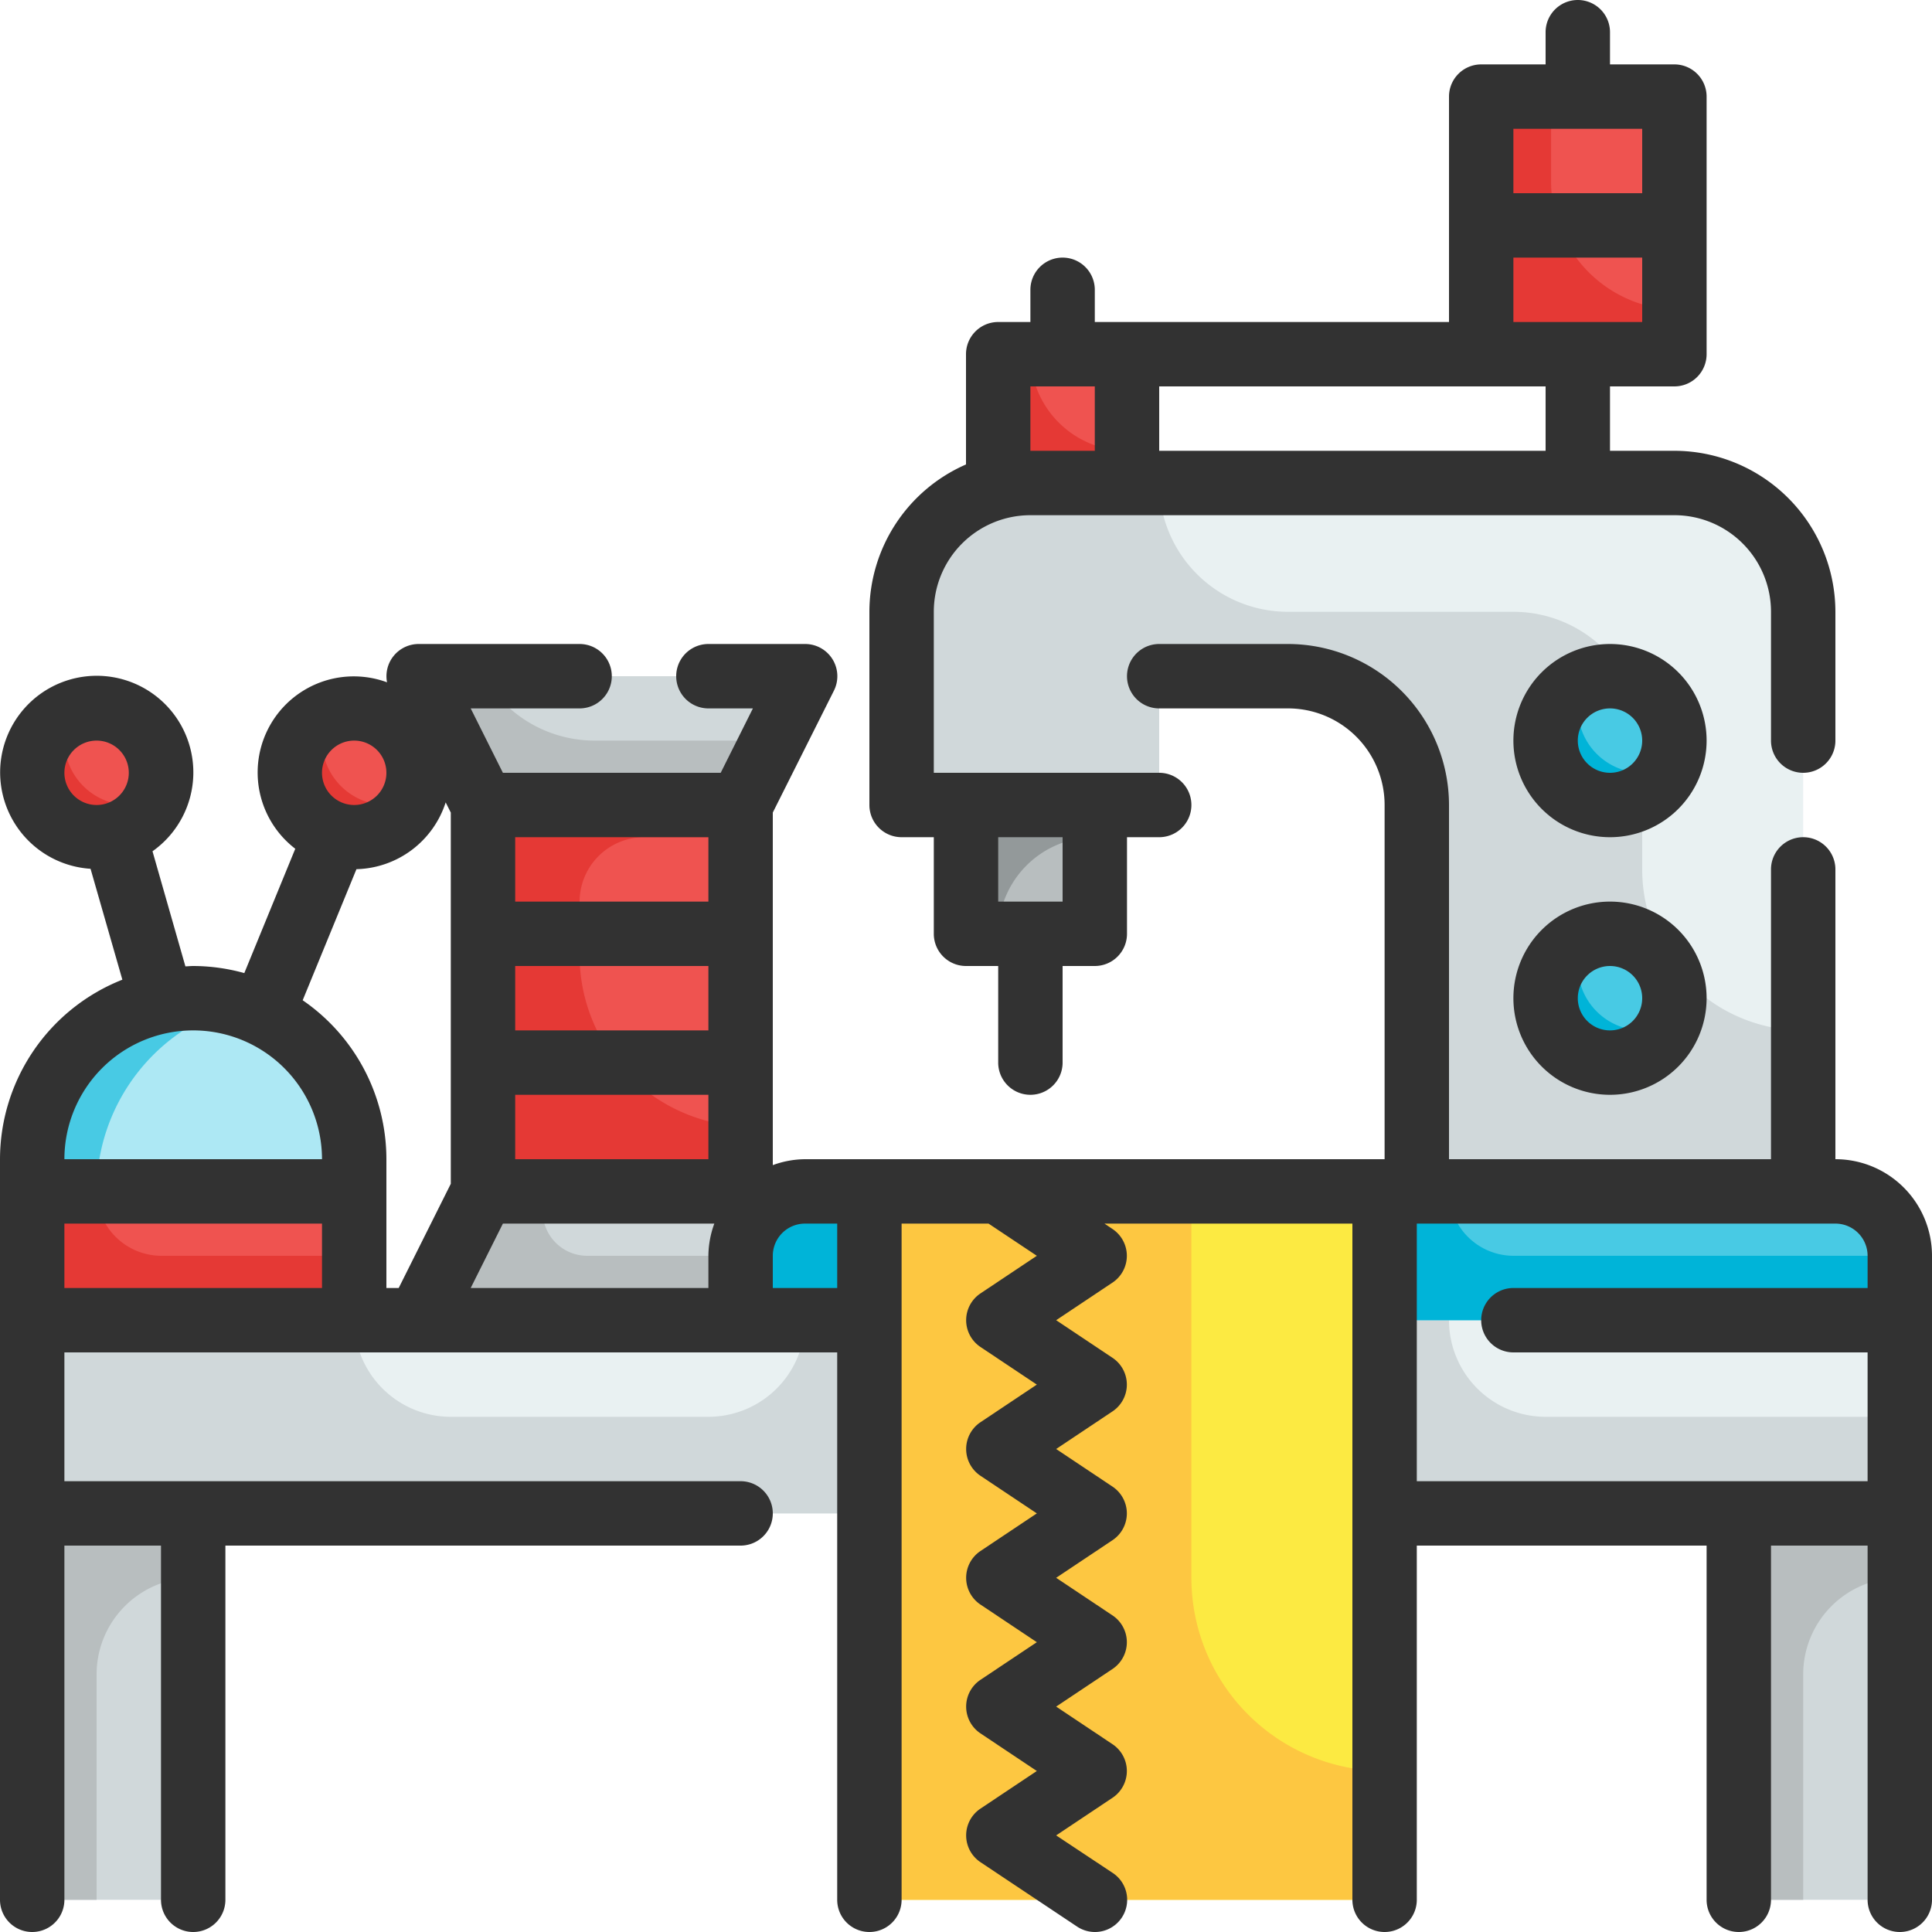 <svg xmlns="http://www.w3.org/2000/svg" xmlns:xlink="http://www.w3.org/1999/xlink" width="120" height="120" viewBox="0 0 120 120">
  <defs>
    <clipPath id="clip-path">
      <rect id="Rectángulo_402529" data-name="Rectángulo 402529" width="120" height="120" transform="translate(1160.051 16133.694)" fill="#916aab"/>
    </clipPath>
  </defs>
  <g id="Enmascarar_grupo_1098752" data-name="Enmascarar grupo 1098752" transform="translate(-1160.051 -16133.694)" clip-path="url(#clip-path)">
    <g id="Fill_Outline" data-name="Fill Outline" transform="translate(1156.051 16129.694)">
      <g id="Color">
        <path id="Trazado_894454" data-name="Trazado 894454" d="M6,86H122V98H6Z" fill="#e9f1f2"/>
        <path id="Trazado_894455" data-name="Trazado 894455" d="M122,92v6H6V86H26a6,6,0,0,0,6,6H48a6,6,0,0,0,6-6H94a6,6,0,0,0,6,6Z" fill="#d0d8da"/>
        <path id="Trazado_894456" data-name="Trazado 894456" d="M54,86H30l4-8H50Z" fill="#d0d8da"/>
        <path id="Trazado_894457" data-name="Trazado 894457" d="M54,86H30l4-8h4a2.764,2.764,0,0,0,2.48,4H52Z" fill="#b8bebf"/>
        <path id="Trazado_894458" data-name="Trazado 894458" d="M54,46H30l4,8H50Z" fill="#d0d8da"/>
        <path id="Trazado_894459" data-name="Trazado 894459" d="M34,54H50V78H34Z" fill="#ef5350"/>
        <path id="Trazado_894460" data-name="Trazado 894460" d="M54,78h64a4,4,0,0,1,4,4v4H50V82A4,4,0,0,1,54,78Z" fill="#48cae4"/>
        <path id="Trazado_894461" data-name="Trazado 894461" d="M122,82v4H50V82a4.012,4.012,0,0,1,4-4H94a4.012,4.012,0,0,0,4,4Z" fill="#00b4d8"/>
        <path id="Trazado_894462" data-name="Trazado 894462" d="M58,78H90v44H58Z" fill="#fcea42"/>
        <path id="Trazado_894463" data-name="Trazado 894463" d="M90,114v8H58V78H78v24A12,12,0,0,0,90,114Z" fill="#fdc741"/>
        <path id="Trazado_894464" data-name="Trazado 894464" d="M64,54h8v8H64Z" fill="#b8bebf"/>
        <path id="Trazado_894465" data-name="Trazado 894465" d="M60,42V54H76V46h8a8,8,0,0,1,8,8V78h24V42a8,8,0,0,0-8-8H68A8,8,0,0,0,60,42Z" fill="#e9f1f2"/>
        <path id="Trazado_894466" data-name="Trazado 894466" d="M116,68V78H92V54a8,8,0,0,0-8-8H76v8H60V42a8,8,0,0,1,8-8h8a8,8,0,0,0,8,8H98a8,8,0,0,1,8,8v8A10,10,0,0,0,116,68Z" fill="#d0d8da"/>
        <circle id="Elipse_11538" data-name="Elipse 11538" cx="4" cy="4" r="4" transform="translate(100 48)" fill="#d0d8da"/>
        <circle id="Elipse_11539" data-name="Elipse 11539" cx="4" cy="4" r="4" transform="translate(100 46)" fill="#48cae4"/>
        <circle id="Elipse_11540" data-name="Elipse 11540" cx="4" cy="4" r="4" transform="translate(100 62)" fill="#48cae4"/>
        <path id="Trazado_894467" data-name="Trazado 894467" d="M96,10h12V26H96Z" fill="#ef5350"/>
        <path id="Trazado_894468" data-name="Trazado 894468" d="M108,23.24V26H96V10h4.34v5.26A7.98,7.98,0,0,0,108,23.24Z" fill="#e53935"/>
        <path id="Trazado_894469" data-name="Trazado 894469" d="M66,26h8v8H66Z" fill="#ef5350"/>
        <path id="Trazado_894470" data-name="Trazado 894470" d="M74,32v2H66V26h2A6,6,0,0,0,74,32Z" fill="#e53935"/>
        <path id="Trazado_894471" data-name="Trazado 894471" d="M16,66A10,10,0,0,1,26,76v2H6V76A10,10,0,0,1,16,66Z" fill="#ade8f4"/>
        <g id="Grupo_1103102" data-name="Grupo 1103102">
          <circle id="Elipse_11541" data-name="Elipse 11541" cx="4" cy="4" r="4" transform="translate(6 48)" fill="#ef5350"/>
          <circle id="Elipse_11542" data-name="Elipse 11542" cx="4" cy="4" r="4" transform="translate(22 48)" fill="#ef5350"/>
          <path id="Trazado_894472" data-name="Trazado 894472" d="M6,78H26v8H6Z" fill="#ef5350"/>
        </g>
        <path id="Trazado_894473" data-name="Trazado 894473" d="M112,98h10v24H112Z" fill="#d0d8da"/>
        <path id="Trazado_894474" data-name="Trazado 894474" d="M6,98H16v24H6Z" fill="#d0d8da"/>
        <path id="Trazado_894475" data-name="Trazado 894475" d="M107.64,51.64a4,4,0,1,1-5.28-5.28A3.782,3.782,0,0,0,102,48a4.012,4.012,0,0,0,4,4,3.782,3.782,0,0,0,1.64-.36Z" fill="#00b4d8"/>
        <path id="Trazado_894476" data-name="Trazado 894476" d="M107.64,67.64a4,4,0,1,1-5.28-5.28A3.782,3.782,0,0,0,102,64a4.012,4.012,0,0,0,4,4,3.782,3.782,0,0,0,1.64-.36Z" fill="#00b4d8"/>
        <path id="Trazado_894477" data-name="Trazado 894477" d="M72,54v2a6,6,0,0,0-6,6H64V54Z" fill="#93999a"/>
        <path id="Trazado_894478" data-name="Trazado 894478" d="M122,98v4a6,6,0,0,0-6,6v14h-4V98Z" fill="#b8bebf"/>
        <path id="Trazado_894479" data-name="Trazado 894479" d="M16,98v4a6,6,0,0,0-6,6v14H6V98Z" fill="#b8bebf"/>
        <path id="Trazado_894480" data-name="Trazado 894480" d="M18.9,66.42A12,12,0,0,0,10,78H6V76a10.028,10.028,0,0,1,12.9-9.58Z" fill="#48cae4"/>
        <path id="Trazado_894481" data-name="Trazado 894481" d="M26,82v4H6V78h4a4.03,4.03,0,0,0,4,4Z" fill="#e53935"/>
        <path id="Trazado_894482" data-name="Trazado 894482" d="M13.64,53.64a4,4,0,1,1-5.28-5.28A3.782,3.782,0,0,0,8,50a4.012,4.012,0,0,0,4,4,3.782,3.782,0,0,0,1.64-.36Z" fill="#e53935"/>
        <path id="Trazado_894483" data-name="Trazado 894483" d="M29.64,53.64a4,4,0,1,1-5.28-5.28A3.782,3.782,0,0,0,24,50a4.012,4.012,0,0,0,4,4,3.782,3.782,0,0,0,1.64-.36Z" fill="#e53935"/>
        <path id="Trazado_894484" data-name="Trazado 894484" d="M52,50l-2,4H34l-4-8h4.04a7.948,7.948,0,0,0,6.9,4Z" fill="#b8bebf"/>
        <path id="Trazado_894485" data-name="Trazado 894485" d="M40,60v3.32A10.65,10.65,0,0,0,50,73.96V78H34V54H50v2H44a4.012,4.012,0,0,0-4,4Z" fill="#e53935"/>
      </g>
      <g id="Outline_copy" data-name="Outline copy">
        <path id="Trazado_894486" data-name="Trazado 894486" d="M118,76V58a2,2,0,1,0-4,0V76H94V54A10.012,10.012,0,0,0,84,44H76a2,2,0,0,0,0,4h8a6,6,0,0,1,6,6V76H54a5.932,5.932,0,0,0-2,.368v-21.9l3.8-7.578A2,2,0,0,0,54,44H48a2,2,0,0,0,0,4h2.764l-2,4H35.236l-2-4H40a2,2,0,1,0,0-4H30a2,2,0,0,0-1.96,2.38,5.97,5.97,0,0,0-5.7,10.338L19.174,64.44A11.96,11.96,0,0,0,16,64c-.164,0-.322.018-.484.024l-2.044-7.15a6,6,0,1,0-3.848,1.088L11.6,64.85A12.01,12.01,0,0,0,4,76v46a2,2,0,1,0,4,0V100h6v22a2,2,0,1,0,4,0V100H50a2,2,0,0,0,0-4H8V88H56v34a2,2,0,1,0,4,0V80h5.4l3,2-3.5,2.336a2,2,0,0,0,0,3.328L68.4,90l-3.5,2.336a2,2,0,0,0,0,3.328L68.4,98l-3.5,2.336a2,2,0,0,0,0,3.328L68.4,106l-3.5,2.336a2,2,0,0,0,0,3.328L68.4,114l-3.5,2.336a2,2,0,0,0,0,3.328l6,4a2,2,0,0,0,2.22-3.328L69.6,118l3.5-2.336a2,2,0,0,0,0-3.328L69.6,110l3.5-2.336a2,2,0,0,0,0-3.328L69.6,102l3.5-2.336a2,2,0,0,0,0-3.328L69.6,94l3.5-2.336a2,2,0,0,0,0-3.328L69.6,86l3.5-2.336a2,2,0,0,0,0-3.328L72.6,80H88v42a2,2,0,1,0,4,0V100h18v22a2,2,0,0,0,4,0V100h6v22a2,2,0,1,0,4,0V82a6,6,0,0,0-6-6ZM8,52a2,2,0,1,1,2,2A2,2,0,0,1,8,52ZM36,72H48v4H36Zm12-4H36V64H48ZM35.236,80H48.368A5.932,5.932,0,0,0,48,82v2H33.236ZM48,56v4H36V56ZM26,50a2,2,0,1,1-2,2A2,2,0,0,1,26,50Zm.14,7.986a5.982,5.982,0,0,0,5.542-4.148l.318.634V77.528L28.764,84H28V76a11.986,11.986,0,0,0-5.2-9.872ZM16,68a8,8,0,0,1,8,8H8a8,8,0,0,1,8-8ZM8,84V80H24v4Zm44,0V82a2,2,0,0,1,2-2h2v4ZM92,96V80h26a2,2,0,0,1,2,2v2H98a2,2,0,0,0,0,4h22v8Z" fill="#323232"/>
        <path id="Trazado_894487" data-name="Trazado 894487" d="M60,56h2v6a2,2,0,0,0,2,2h2v6a2,2,0,0,0,4,0V64h2a2,2,0,0,0,2-2V56h2a2,2,0,0,0,0-4H62V42a6,6,0,0,1,6-6h40a6,6,0,0,1,6,6v8a2,2,0,1,0,4,0V42a10.012,10.012,0,0,0-10-10h-4V28h4a2,2,0,0,0,2-2V10a2,2,0,0,0-2-2h-4V6a2,2,0,0,0-4,0V8H96a2,2,0,0,0-2,2V24H72V22a2,2,0,1,0-4,0v2H66a2,2,0,0,0-2,2v6.848A10,10,0,0,0,58,42V54A2,2,0,0,0,60,56Zm40-24H76V28h24Zm6-20v4H98V12Zm-8,8h8v4H98ZM68,28h4v4H68Zm2,28v4H66V56Z" fill="#323232"/>
        <path id="Trazado_894488" data-name="Trazado 894488" d="M104,44a6,6,0,1,0,6,6,6,6,0,0,0-6-6Zm0,8a2,2,0,1,1,2-2A2,2,0,0,1,104,52Z" fill="#323232"/>
        <path id="Trazado_894489" data-name="Trazado 894489" d="M104,60a6,6,0,1,0,6,6A6,6,0,0,0,104,60Zm0,8a2,2,0,1,1,2-2A2,2,0,0,1,104,68Z" fill="#323232"/>
      </g>
    </g>
  </g>
</svg>
